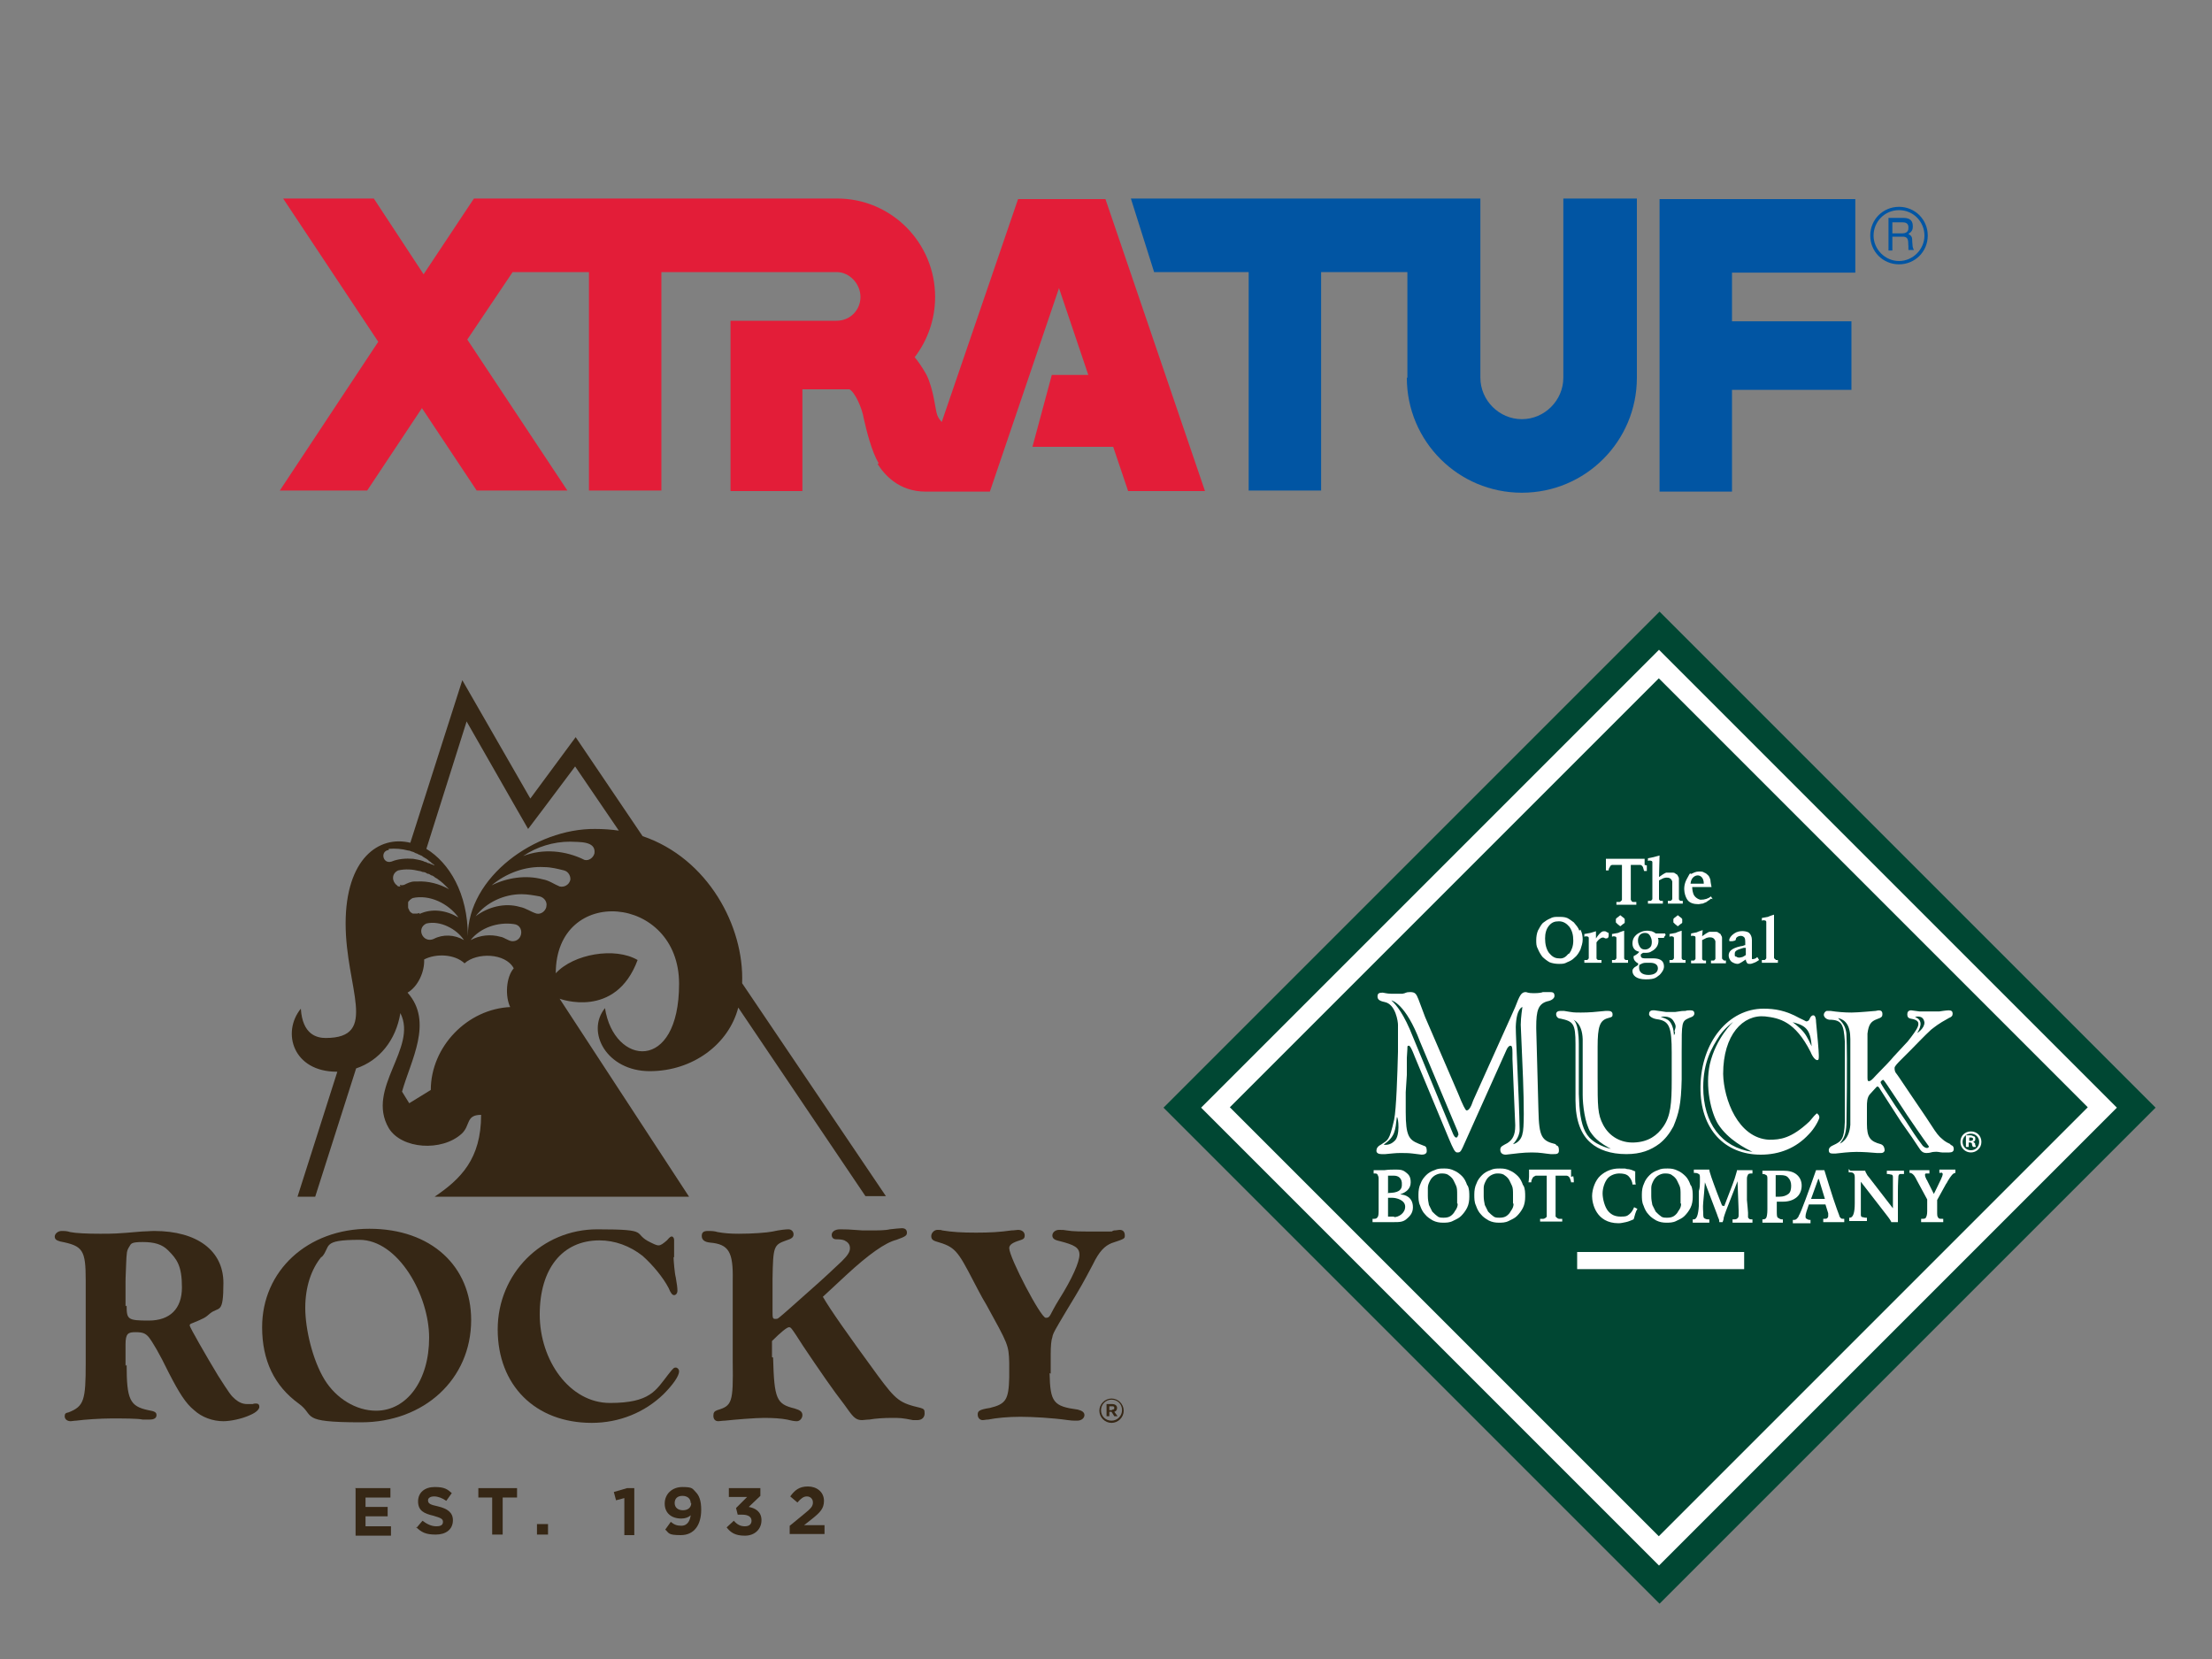 <?xml version="1.0" encoding="UTF-8"?>
<svg id="Layer_1" data-name="Layer 1" xmlns="http://www.w3.org/2000/svg" version="1.1" viewBox="0 0 400 300">
  <rect x="0" y="0" width="400" height="300" fill="#808080" stroke="none"/>
  <defs>
    <style>
      .cls-1 {
        fill: none;
      }

      .cls-1, .cls-2, .cls-3, .cls-4, .cls-5, .cls-6 {
        stroke-width: 0px;
      }

      .cls-2 {
        fill: #004733;
      }

      .cls-3 {
        fill: #362715;
      }

      .cls-4 {
        fill: #fff;
      }

      .cls-5 {
        fill: #e31d38;
      }

      .cls-6 {
        fill: #0155a3;
      }
    </style>
  </defs>
  <g>
    <path class="cls-4" d="M300,277.6l-77.2-77.2,77.3-77.3,77.2,77.2-77.3,77.3ZM300.1,116.8l-83.4,83.4,83.5,83.5,83.4-83.4-83.5-83.5Z"/>
    <path class="cls-2" d="M300.1,110.6l-89.7,89.7,89.7,89.7,89.7-89.7-89.7-89.7ZM217.2,200.3l82.8-82.8,82.8,82.8-82.8,82.8-82.8-82.8Z"/>
    <rect class="cls-2" x="245.2" y="145.4" width="109.7" height="109.7" transform="translate(-53.8 270.8) rotate(-45)"/>
    <rect class="cls-4" x="285.2" y="226.4" width="30.2" height="3.1"/>
    <rect class="cls-1" x="285.2" y="226.4" width="30.2" height="3.1"/>
    <path class="cls-4" d="M297.4,156.4c0-.5,0-1.1,0-1.1,0,0-.2,0-.6,0-.6,0-2.8,0-2.9,0-.1,0-2.3,0-2.9,0-.4,0-.6,0-.6,0,0,0,0,.6,0,1.1,0,.4,0,1,0,1h.5c0-.2,0-.3.2-.6.1-.3.3-.4.5-.4.2,0,.4,0,.7,0h1v5.7c0,.2,0,.4,0,.6,0,.1-.2.3-.4.4-.2,0-.2,0-.6,0v.5s1.3,0,1.8,0c.5,0,1.8,0,1.8,0v-.5c-.4,0-.4,0-.6,0-.2,0-.3-.2-.4-.4,0-.1,0-.3,0-.6v-5.7h1c.3,0,.5,0,.7,0,.2,0,.4.2.5.4.1.3.1.4.2.7h.5c0,0,0-.7,0-1Z"/>
    <path class="cls-4" d="M303.9,162.9c-.1,0-.3-.2-.3-.3,0,0,0-.3,0-.4v-.7h0v-1.8c0-.3,0-.6,0-.8,0-.2-.1-.4-.2-.5,0-.2-.2-.3-.4-.4-.2-.2-.4-.2-.5-.2-.2,0-.4,0-.6,0s-.4,0-.6,0c-.3.1-.9.5-1.3.8h0s.1-3.9.1-3.9c0,0-.7.2-1.1.3-.5.1-1,.2-1,.2v.5c.3-.2.6,0,.7,0,0,0,.1.1.1.2,0,.3,0,.7,0,1.1v4.5h0v.7c0,.2,0,.3,0,.4,0,0-.2.3-.3.3-.2,0-.2,0-.5,0v.5s1,0,1.4,0c.4,0,1.3,0,1.3,0v-.5c-.3,0-.2,0-.4,0-.1,0-.3-.2-.3-.3,0,0,0-.3,0-.4v-.7h0v-2.3s.4-.2.8-.4c.3-.1.5-.1.6-.1.4,0,.8.1,1,.7,0,.3,0,.5,0,1v1.1h0v.7c0,.2,0,.3,0,.4,0,0-.2.3-.3.3-.2,0-.2,0-.5,0v.5s1,0,1.4,0c.4,0,1.3,0,1.3,0v-.5c-.3,0-.2,0-.4,0Z"/>
    <path class="cls-4" d="M309.4,162.5c-.3.3-.6.4-.8.6-.2.1-.5.2-.7.3-.3,0-.5.1-.8.1-.8,0-1.5-.2-1.9-.7s-1.1-2.1-.2-3.8.5-.8.9-1c.4-.2.8-.4,1.3-.4s.7,0,1,.2c.3.1.5.3.7.5.2.2.3.5.4.8,0,.3.1.8.2,1.3h-3.5s0,.6.2,1.2.8,1,1.3,1.1c.8,0,1.4-.2,1.9-.6l.3.5ZM308.1,159.8c0-1.2-.7-1.5-1.1-1.5s-1.2.3-1.3,1.5h2.4Z"/>
    <path class="cls-4" d="M275.4,214.3c-.2-.6-.5-1.2-.9-1.6-.4-.4-.9-.8-1.4-1-.6-.3-1.1-.4-1.8-.4s-1.2,0-1.8.3c-.6.2-1.1.5-1.5.9-.4.4-.8.9-1,1.5-.3.6-.4,1.3-.4,2s0,1.4.3,2c.2.6.5,1.2.9,1.6.4.5.9.8,1.4,1.1.6.3,1.2.4,1.8.4s1.2,0,1.8-.3,1.1-.5,1.5-.9c.4-.4.8-.9,1.1-1.5s.4-1.3.4-2,0-1.4-.3-2ZM273.7,217.7c0,.5-.2.9-.5,1.3-.2.4-.5.7-.8.9-.3.2-.7.3-1.2.3-.5,0-.9,0-1.2-.3-.3-.2-.6-.5-.9-.8-.2-.4-.4-.8-.6-1.2-.1-.5-.2-1-.2-1.6,0-.5,0-1,0-1.5,0-.5.2-.9.4-1.3.2-.4.5-.7.8-.9.3-.2.8-.4,1.2-.4.4,0,.8,0,1.2.2.3.2.6.4.9.8.2.3.4.8.6,1.2s.2,1,.2,1.6c0,.6,0,1.1,0,1.6Z"/>
    <path class="cls-4" d="M265.3,214.3c-.2-.6-.5-1.2-.9-1.6-.4-.4-.9-.8-1.4-1-.6-.3-1.1-.4-1.8-.4s-1.2,0-1.8.3c-.6.2-1.1.5-1.5.9-.4.4-.8.9-1,1.5-.3.6-.4,1.3-.4,2s0,1.4.3,2c.2.6.5,1.2.9,1.6.4.5.9.8,1.4,1.1.6.3,1.2.4,1.8.4s1.2,0,1.8-.3,1.1-.5,1.5-.9c.4-.4.8-.9,1.1-1.5s.4-1.3.4-2,0-1.4-.3-2ZM263.6,217.7c0,.5-.2.9-.5,1.3-.2.4-.5.7-.8.9-.3.2-.7.3-1.2.3-.5,0-.9,0-1.2-.3-.3-.2-.6-.5-.9-.8-.2-.4-.4-.8-.6-1.2-.1-.5-.2-1-.2-1.6,0-.5,0-1,0-1.5,0-.5.2-.9.4-1.3.2-.4.5-.7.8-.9.3-.2.8-.4,1.2-.4.4,0,.8,0,1.2.2.3.2.6.4.9.8.2.3.4.8.6,1.2s.2,1,.2,1.6c0,.6,0,1.1,0,1.6Z"/>
    <path class="cls-4" d="M305.7,214.3c-.2-.6-.5-1.2-.9-1.6-.4-.4-.9-.8-1.4-1-.6-.3-1.1-.4-1.8-.4s-1.2,0-1.8.3c-.6.2-1.1.5-1.5.9-.4.4-.8.9-1,1.5-.3.6-.4,1.3-.4,2s0,1.4.3,2c.2.6.5,1.2.9,1.6.4.5.9.8,1.4,1.1.6.3,1.2.4,1.8.4s1.2,0,1.8-.3,1.1-.5,1.5-.9c.4-.4.8-.9,1.1-1.5s.4-1.3.4-2,0-1.4-.3-2ZM304,217.7c0,.5-.2.9-.5,1.3-.2.4-.5.7-.8.9-.3.2-.7.3-1.2.3-.5,0-.9,0-1.2-.3-.3-.2-.6-.5-.9-.8-.2-.4-.4-.8-.6-1.2-.1-.5-.2-1-.2-1.6,0-.5,0-1,0-1.5,0-.5.2-.9.4-1.3.2-.4.5-.7.8-.9.3-.2.8-.4,1.2-.4.4,0,.8,0,1.2.2.3.2.6.4.9.8.2.3.4.8.6,1.2s.2,1,.2,1.6c0,.6,0,1.1,0,1.6Z"/>
    <path class="cls-4" d="M284.1,212.8c0-.5,0-1.3,0-1.3,0,0-.2,0-.7,0-.7,0-3,0-3.1,0-.1,0-2.4,0-3.1,0-.4,0-.7,0-.7,0,0,0,0,.8,0,1.3,0,.4-.1,1-.1,1h.5c0-.2,0-.3.2-.7.1-.3.4-.4.6-.5.2,0,.4,0,.7,0h1.3v6.8c0,.2,0,.5,0,.6,0,.1-.4.4-.6.4-.2,0-.2,0-.6,0v.5c1.6,0,1.6,0,2,0,.4,0,.4,0,2,0v-.5c-.4,0-.4,0-.6,0-.2,0-.5-.3-.6-.4,0-.1,0-.4,0-.6v-6.8h1.3c.3,0,.5,0,.7,0,.2,0,.5.2.6.5.1.3.2.5.2.7h.5c0,0,0-.7-.1-1.1Z"/>
    <path class="cls-4" d="M295.7,211.8s0,.1,0,.2c0,0,0,.1,0,.2,0,.3,0,.7,0,1s0,.6.1,1h-.6c0-.5-.3-1.1-.7-1.5s-1-.5-1.7-.5-1.6.3-2.1.9-.9,1.7-.9,2.7.4,2.5,1,3.2c.6.7,1.3,1,2.3,1s1.1-.1,1.5-.4c.4-.3.7-.8.9-1.3l.6.3c-.2.3-.3.6-.4.9s-.2.8-.3,1c-.5.2-.9.4-1.4.5s-.9.2-1.3.2c-4.1,0-4.8-3.6-4.8-4.9s.6-2.9,1.5-3.7,2-1.3,3.4-1.3,1,0,1.4.1c.5,0,1,.2,1.4.4Z"/>
    <path class="cls-4" d="M311.8,218.1l1.5-3.9c.3-.8.5-1.4.6-1.8s.2-.6.2-.8h0c0,0,0,0,.2,0,.6,0,1,0,1.3,0s.4,0,.9,0c.2,0,.3,0,.4,0v.6c-.4,0-.7,0-.8.2s-.2.4-.2.7,0,.5,0,.9,0,.9,0,1.4v1.6c.1,1.2.2,2,.2,2.3s0,.6,0,.8c0,.1.1.2.2.3s.3.1.5.1h.1v.6c-.3,0-.7,0-1,0s-.6,0-.9,0-.4,0-.6,0-.6,0-1.1,0v-.6h.2c.3,0,.5,0,.7-.2s.2-.3.2-.7,0-.2,0-.3,0-.3,0-.4l-.2-5.3-2.1,5.4c-.2.5-.3.9-.4,1.2,0,.3-.1.5-.2.8h-.6c0-.2,0-.4-.1-.6s-.2-.5-.3-.8l-2.2-5.8c-.1,1.4-.2,2.6-.3,3.6s0,1.6,0,2,0,.8.2.9.3.2.7.2h.2v.6c-.4,0-.7,0-.9,0s-.5,0-.6,0-.2,0-.4,0-.5,0-1.1,0v-.6s0,0,0,0c.1,0,.2,0,.2,0,.5,0,.8-.8.9-2.4,0-.4,0-.8,0-1.1v-1.6c.2-.6.2-1.2.2-1.6s0-.7,0-.8c0-.3,0-.6-.2-.7s-.3-.2-.7-.2h-.2v-.6c.3,0,.5,0,.7,0s.4,0,.6,0,.5,0,1,0c.2,0,.4,0,.5,0h0c0,.4.5,1.8,1.4,4.2.4,1,.7,1.8.9,2.3Z"/>
    <path class="cls-4" d="M318.5,220.5s0,0,.1,0c0,0,0,0,.2,0,.3,0,.5-.1.6-.3s.2-.7.2-1.5v-.6c0-.3,0-.5,0-.6s0-.3,0-.4v-1.6s0-2.3,0-2.3c0-.3,0-.6-.2-.7s-.3-.2-.6-.2h-.1v-.6c.3,0,.6,0,.9,0s.5,0,.8,0c.4,0,.8,0,1.3,0s.8,0,.8,0c1,0,1.8.2,2.4.7s.9,1.2.9,2-.3,1.6-.9,2.1-1.4.8-2.5.8-.5,0-.9,0c0,0-.1,0-.2,0v1.6c0,.7,0,1.2.2,1.3s.4.3.7.3h.2v.6c-.4,0-.8,0-1.1,0-.3,0-.6,0-.9,0s-.3,0-.6,0-.7,0-1.1,0v-.6ZM321.1,216.4c.1,0,.3,0,.4,0s.2,0,.3,0c.7,0,1.2-.2,1.6-.5s.5-.9.5-1.5-.2-1.1-.5-1.4c-.3-.4-.8-.5-1.4-.5s-.3,0-.4,0-.3,0-.5,0c0,.6,0,1.1,0,1.7s0,1.3,0,2.2Z"/>
    <path class="cls-4" d="M328.5,211.6h1.4c.6,1.9,1.1,3.6,1.6,5.1s.9,2.6,1.1,3.1c0,.2.2.4.3.5s.3.1.5.1h.1v.6c-.5,0-.9,0-1.2,0s-.5,0-.7,0-.4,0-.7,0-.7,0-1.2,0v-.6h.1c.3,0,.5,0,.6-.1s.2-.2.2-.4,0-.1,0-.2,0-.2,0-.3l-.5-1.6c-.2,0-2.9,0-3,0h0c-.4,1.1-.6,1.8-.6,2.1s0,.4.2.5.3.2.6.2h.1v.6c-.5,0-.8,0-1.1,0s-.5,0-.6,0-.3,0-.5,0-.5,0-1,0v-.6c.3,0,.5,0,.7-.2s.3-.3.4-.6c.2-.3.6-1.3,1.2-2.9s1.2-3.3,1.9-5.3ZM328.8,213.2l-1.3,3.6c.2,0,.3,0,.5,0s.4,0,.7,0,.6,0,.8,0,.4,0,.5,0l-1.1-3.6Z"/>
    <path class="cls-4" d="M334.6,211.7c.2,0,.4,0,.7,0s.6,0,.7,0,.3,0,.6,0,.5,0,.7,0c0,.2.1.3.2.5s.2.4.4.6l4.4,5.7c0-.6,0-1.3,0-2.3,0-2.1,0-3.2,0-3.4,0-.2-.1-.4-.3-.4s-.3-.1-.6-.1h-.2v-.6c.4,0,.8,0,1,0s.4,0,.6,0,.4,0,.6,0,.6,0,.9,0v.6h-.1c-.3,0-.4,0-.6,0s-.2.2-.3.3c0,.2-.1,1.2-.1,3h0c0,.1,0,1.5,0,1.5,0,.5,0,1.1,0,1.5s0,.9,0,1.2,0,.4,0,.6,0,.4,0,.6h-1.2c0-.1-.1-.2-.2-.4s-.3-.4-.5-.7l-4.8-6.2c0,2.1,0,3.6,0,4.4s0,1.4,0,1.6c0,.2.1.4.3.4s.3.1.6.1h.2v.6c-.5,0-.8,0-1,0s-.4,0-.6,0-.3,0-.5,0-.6,0-1.1,0v-.6s0,0,0,0,0,0,.1,0c.6,0,.9-.9.9-2.6,0-.4,0-.7,0-.9v-1.4c0-.3,0-.7,0-1.2s0-.9,0-1c0-.4,0-.7-.2-.9s-.4-.2-.7-.2,0,0-.1,0,0,0-.1,0v-.6Z"/>
    <path class="cls-4" d="M345.3,211.6c.4,0,.8,0,1.1,0s.6,0,.8,0,.4,0,.6,0,.6,0,1.1,0v.6c-.3,0-.5,0-.6,0s-.2.1-.2.2,0,.4.2.7c0,0,0,.2.1.2l1.3,2.6.4-.8c.8-1.6,1.2-2.5,1.2-2.7s0-.2-.1-.3-.2,0-.4,0h-.1v-.6c.3,0,.6,0,.8,0s.4,0,.6,0,.3,0,.6,0,.5,0,.9,0v.6s0,0,0,0,0,0,0,0c-.4,0-.8.5-1.4,1.5-.1.2-.2.4-.3.5l-1.6,2.9v2.1c0,.6,0,.9.2,1.1.1.2.3.2.7.2s0,0,.1,0,0,0,.1,0v.6c-.4,0-.8,0-1.2,0s-.6,0-.9,0-.6,0-1.3,0c-.3,0-.5,0-.6,0v-.6s0,0,.1,0,0,0,.1,0c.3,0,.6,0,.7-.3.1-.2.2-.5.2-1.1v-2.1s-2-3.7-2-3.7c0,0,0-.1-.1-.2-.3-.6-.7-.9-1-.9s0,0-.1,0,0,0,0,0v-.6Z"/>
    <path class="cls-4" d="M252.6,202"/>
    <path class="cls-4" d="M305.6,182.7c-.2,0-.6,0-.8.1-.5,0-.6,0-1.9.2-.5,0-1.1,0-1.6,0l-2.1-.3h-.3c-.5,0-.7.3-.7.7s.7.8,1.4.9c2.3.3,2.7,1.4,2.7,6.1v4.9c0,4.3-.2,6.5-1.5,8.4-1.1,1.6-2.7,2.8-5.3,2.9-2.4.1-4.5-1.1-5.6-3.2-1-1.9-1-3.3-1-8.7v-5.4c0-3.7.4-4.8,1.9-5.2.8-.2.8-.3.8-.7s-.3-.6-.8-.6-.3,0-.4,0c-1.9.2-3.1.3-4.5.3s-1.3,0-3.1-.3c-.2,0-.4,0-.6,0-.5,0-.8.2-.8.6s.3.8.8.8c2.3.5,2.7.9,2.7,4.6v10.2c0,3.6,1,6.2,2.8,7.7,1.4,1.2,3.5,2,6.4,2,2.6,0,4.4-.7,6-1.9,1-.8,1.8-1.8,2.5-3.1,1-2.4,1.4-4,1.5-8.5v-5c0-5.4,0-5.5,1.3-6.1l.5-.2c.3-.1.5-.4.5-.6,0-.4-.2-.6-.7-.6ZM291.6,207.8s-2.6-.4-4.2-2.1c-1.1-1.2-1.6-3.1-1.8-5.8,0,0-.1-2-.1-2.1,0-2,0-8.9,0-8.9,0-4.2-1-4.5-1-4.5,0,0,1.6.5,1.7,3.5v10.1c0,1.8.4,5.1,1.4,6.7.5.7.8,1.1,1.7,1.8.9.7,2.3,1.4,2.3,1.4ZM302.9,186.6c0,.4-.2.6-.2.6,0,0,0-1.5-.7-2.4-.4-.6-1.7-.9-1.7-.9,0,0,1.6-.4,2.3.7s.3,1.2.2,2Z"/>
    <path class="cls-4" d="M328.7,201.3c-.3,0-.9.8-1.5,1.5-3.3,3.1-5.3,3.3-7.3,3.3-5.6-.3-8.2-7.3-8.3-11.9,0-7.1,3.6-10.8,7.6-10.4,2.6.3,5.4.9,8.2,6.4.4,1,.9,1.5,1.2,1.5s.3-.2.3-.9-.3-4-.5-6c0-.5-.1-1.2-.5-1.2-.5,0-.7.8-.8.9s-.3.2-.4.2c-.2,0,0,0-1.3-.6-2.5-1.4-4.5-1.7-6.5-1.7-6.3,0-11.3,6-11.4,14.1-.1,7.8,4.5,12.3,10.9,12.3,3.4,0,6.4-1.2,8.7-3.7,1-1,1.8-2.5,1.9-3,0-.4-.2-.6-.4-.7ZM324,184.8c2.4.6,3.4,1.2,3.6,4.4,0,0-.8-1.8-1.4-2.5-.8-1-2.1-1.9-2.1-1.9ZM308,196.6c0-4.5,1.5-7.1,3-9.4,1-1.4,2.4-2.4,2.4-2.4,0,0-3.1,2.9-4.2,7.6-.9,4.1.2,8.8,1.5,10.9,1.8,2.8,5,4.4,6.2,5-5.6-.8-8.9-5.2-8.9-11.7Z"/>
    <path class="cls-4" d="M352.7,206.9c-1.1-.5-1.2-.7-1.9-1.3-.6-.6-1.1-1.4-2.6-3.7-.9-1.3-4.8-7.1-4.8-7.1-.5-.8-.8-.8-.8-1.7,0-.3.7-1,1-1.3s2-2,2-2c0,0,2.7-2.8,3.6-3.6.8-.6,1.2-1,3.2-2.1.5-.2.7-.4.7-.8,0-.4-.2-.6-.7-.6s-1.7.2-1.7.2c-.6,0-2.9,0-3.6,0l-1.5-.2c-.5,0-.7.3-.7.7s.1.7.6.8c.6.1,1.4.3,1.4.9,0,.4,0,.8-1.9,3.2l-2.6,2.8c-.2.3-2,2.2-3.2,3.4-.7.8-1,1-1.2,1s-.3,0-.3-.6v-8c.2-1.6.6-2.2,1.7-2.6.9-.3,1-.5,1-.9s-.1-.9-1.2-.6c-.1,0-3.2.3-4.4.3s-2.5-.1-3.8-.3c-.2,0-.4,0-.6,0-.3,0-.6.4-.6.7s.3.8,1,.9c2.3,0,2.6.9,2.8,3.9v14.6c-.1,3.1-.6,3.5-2.1,4.2-.5.2-.8.5-.8.9s.2.6.7.6.4,0,.5,0c.8-.1,2.6-.3,3.8-.3s2.7.1,3.7.2c.3,0,.5,0,.8,0,.3,0,.6-.2.6-.5s-.1-.9-.7-1.1c-1.9-.5-2.5-1.2-2.5-3.7v-3.1c0-.7,0-1.7.6-2.3,1.2-1.3,1.2-1.4,1.4-1.3s.4.5.4.5l1.8,2.8,2,3.1,1.9,2.7,1.2,1.8c.5.8.8,1.1,1.5,1.1s.9-.2,1.3-.2c.7-.1,1.1.1,1.5.1,0,0,1.3,0,1.3,0,.5,0,.8-.2.8-.6s-.1-.6-.6-.8ZM346.3,183.9s1.5-.5,1.7,1c0,1.1-1.3,1.9-1.3,1.9.9-1.5.8-2.4-.4-2.9ZM334.6,203.4c-.2,2.8-1.9,3.4-1.9,3.4.7-.9,1.1-1.6,1.2-3.5,0,0,.2-12.2,0-16,0-2.2-1.5-3-1.5-3.2,1.3.3,2.2,1.3,2.2,3.8v15.6ZM348.6,207.6c-.2,0-.5,0-.9-.4-.3-.4-1.3-1.7-2.3-3.3-1.2-1.9-1.5-2.2-2.7-4-.7-1.1-1.7-2.6-1.9-2.9-.7-1.1-.8-1.3-.7-1.4.1-.1.3-.4.5-.3.2.1,4.3,6.4,4.3,6.4.4.6,3,4.4,3.9,5.6,0,.1,0,.2-.3.3Z"/>
    <g>
      <path class="cls-4" d="M356.4,204.6c-1.1,0-1.9.8-1.9,1.9s.9,1.9,1.9,1.9,1.9-.8,1.9-1.9-.8-1.9-1.9-1.9ZM356.4,208c-.9,0-1.5-.7-1.5-1.5s.6-1.5,1.5-1.5,1.5.7,1.5,1.5-.6,1.5-1.5,1.5Z"/>
      <path class="cls-4" d="M357.2,207c0-.3-.2-.4-.4-.5h0c.3-.1.4-.3.4-.5s0-.4-.2-.5c-.2,0-.3-.2-.7-.2s-.2,0-.8,0v2.1h.5v-.8h.2c.3,0,.4.1.4.3,0,.2.1.4.2.5h.5c0,0,0-.2-.2-.5ZM356.3,206.3h-.2v-.6c0,0,.1,0,.3,0,.3,0,.4.1.4.3s-.2.3-.5.3Z"/>
    </g>
    <path class="cls-4" d="M281.3,206.9c-2.5-.6-3-1.3-3.1-6.1l-.4-14.8v-.3c0-2.9.3-4.3,2.3-4.7.7-.2,1-.6,1-.9,0-.6-.3-.7-.8-.7,0,0-.2,0-.3,0h-1c-.2.1-.7.2-1.7.2s-1.2-.2-1.4-.2c-.8,0-1.1.6-1.9,2.7l-.4.9-.4.9-6.8,15.1-.3.8c-.4.9-.7,1-.9,1s-.7-1-1.5-3l-6-13.9-.6-1.6-.6-1.6c-.4-1-.6-1.3-1.5-1.3s-.7.2-1.4.3c-.6,0-1.2,0-2,0s-1.4-.2-1.6-.2c-.7,0-.9.2-.9.7s.3.8,1.3,1c2,.4,2.4,3.6,2.4,4.1,0,.3,0,4.9,0,4.9-.1,3.9-.3,10.4-.7,12.3-.9,3.9-1.1,3.6-2.4,4.5-.6.3-.8.7-.8,1.1s.4.6.9.6.4,0,.7,0c1.2-.1,1.8-.2,2.7-.2s1.5,0,2.3.1l1.6.2h0c.5,0,.9-.2.9-.6s0-.9-.5-1l-1-.4c-1.7-.7-2.3-1.4-2.3-5.7v-3.6c0,0,.2-3.1.2-3.1v-3.1c0,0,.1-1.6.1-1.6,0-.6,0-.6.3-.6.3,0,1,1.9,1,1.9l.5,1.2,5.7,13.7c.8,1.9,1.1,2.5,1.5,2.5s.6,0,1-.9l7.9-17.6c.2-.5.5-.8.7-.8.3,0,.4.2.4,1.3v1.1s.5,11.9.5,11.9v.2c0,1.7-.5,2.5-1.4,3.1-.9.5-1.3.6-1.3,1.2,0,.3.1.9,1,.9,1.8-.2,3.1-.4,4.7-.4s2.3.2,3.4.3c.2,0,.3,0,.5,0,.5,0,1,0,1-.6,0-.4,0-.9-.5-1ZM252.2,206.3c-.9.9-1.8.7-2,.7,2.1-1.5,2.1-2.5,2.4-5,.3.1.6,3.4-.4,4.3ZM263.6,205.4c0,.2-.1.3-.3.3-.3,0-.6-.8-.6-.8l-7.2-17.4c-1.6-4.1-3-5.8-3.9-6.6.1,0,2.6.6,5.2,7.5l6.8,16.2s.2.5.1.7ZM275.3,205.1c-.4,1.6-1.7,1.8-1.7,1.8,0,0,1.2-1.2,1.2-2.6-.1-6.1-.7-16.4-.7-18.6.1-3.4,1.2-3.6,1.2-3.6,0,0-.3,1.9-.3,3.2s1,18.1.3,19.7Z"/>
    <path class="cls-4" d="M311.7,173.6c-.1,0-.3-.2-.3-.3,0,0,0-.3,0-.4v-.7s0,0,0,0v-1.8c0-.3,0-.6,0-.8,0-.2-.1-.4-.2-.5,0-.2-.2-.3-.4-.4-.2-.2-.4-.2-.5-.2-.2,0-.4,0-.6,0s-.4,0-.6,0c-.3.1-.9.5-1.3.8h0s.1-1.1.1-1.1c0,0-.7.2-1.1.4-.5.1-1,.2-1,.2v.5c.3-.2.6,0,.7,0,0,0,.1.1.1.2,0,.3,0,.7,0,1.1v1.7c0,0,0,0,0,0v.7c0,.2,0,.3,0,.4,0,0-.2.3-.3.3-.2,0-.2,0-.5,0v.5s1,0,1.4,0c.4,0,1.3,0,1.3,0v-.5c-.3,0-.2,0-.4,0-.1,0-.3-.2-.3-.3,0,0,0-.3,0-.4v-.7s0,0,0,0v-2.3s.4-.2.8-.4c.3-.1.5-.1.6-.1.4,0,.8.1,1,.7,0,.3,0,.5,0,1v1.1s0,0,0,0v.7c0,.2,0,.3,0,.4,0,0-.2.3-.3.3-.2,0-.2,0-.5,0v.5s1,0,1.4,0c.4,0,1.3,0,1.3,0v-.5c-.3,0-.2,0-.4,0Z"/>
    <path class="cls-4" d="M321.1,173.5c-.1,0-.3-.2-.3-.3,0,0,0-.3,0-.4v-1.5s0-5.9,0-5.9c0,0-.7.2-1.1.4-.5.1-1.1.2-1.1.2v.5c.3-.2.7,0,.7,0,0,0,.1.1.1.2,0,.3,0,3.6,0,4v.5s0,0,0,0v1.7c0,.2,0,.3,0,.4,0,0-.2.3-.3.3-.2,0-.2,0-.5,0v.5s1.1,0,1.5,0c.4,0,1.4,0,1.4,0v-.5c-.3,0-.3,0-.4,0Z"/>
    <path class="cls-4" d="M290.6,168.6c-.2-.2-.3-.2-.6-.2-.3,0-.5.2-.8.5-.2.2-.4.5-.6.8v-1.3s-.7.2-1,.3c-.5.1-1.1.2-1.1.2v.5c.3-.2.7,0,.7,0,0,0,.1.1.1.2,0,.3,0,.7,0,1.1v.5s0,0,0,0v1.7c0,.2,0,.3,0,.4,0,0-.2.3-.3.3-.2,0-.2,0-.5,0v.5s1.1,0,1.5,0c.4,0,1.6,0,1.6,0v-.5c-.3,0-.5,0-.6,0-.1,0-.3-.2-.3-.3,0,0,0-.3,0-.4v-1.5s0-1,0-1c.2-.3.9-1.1,1.4-.8.2.1.2.1.3.1.4,0,.5-.2.5-.6s0-.4-.2-.5Z"/>
    <path class="cls-4" d="M317.8,173.1l.3.5c-.3.2-.6.4-.9.5s-.5.2-.7.2c-.3,0-.5,0-.6-.2s-.2-.3-.2-.6c-.5.3-1.1.8-1.5.8-.4,0-.8-.2-1.1-.4-.3-.3-.5-.7-.5-1.1,0-.7.4-1.3,2.2-1.7.4,0,.6-.2.8-.2,0,0,0-.2,0-.3,0-.6,0-1-.3-1.2-.5-.4-1.4,0-1.4.4,0,0,0,0,0,0,0,0,0,0,0,0,0,.1,0,.2-.2.3-.1,0-.3.1-.5.1s-.3,0-.4,0-.1-.1-.1-.2c0-.3.3-.8.9-1.2,1-.7,2.4-.4,2.7-.1s.5.7.5,1.3,0,.8,0,1.4c0,.7,0,1.1,0,1.5s0,.4,0,.5c.1.1.7,0,.9-.3ZM315.7,171.4c0,0-.2,0-.4,0-1.4.4-1.6.6-1.6,1.1s0,.4.3.5c.2.2.6.2.9.1.2,0,.5-.2.8-.4v-1.4Z"/>
    <path class="cls-4" d="M294,173.6c-.1,0-.3-.2-.3-.3,0,0,0-.3,0-.4v-1.5s0-3.1,0-3.1c0,0-.7.2-1.1.4-.5.1-1.1.2-1.1.2v.5c.3-.2.7,0,.7,0,0,0,.1.1.1.2,0,.3,0,.7,0,1.1v.5s0,0,0,0v1.7c0,.2,0,.3,0,.4,0,0-.2.3-.3.3-.2,0-.2,0-.5,0v.5s1.1,0,1.5,0c.4,0,1.4,0,1.4,0v-.5c-.3,0-.3,0-.4,0Z"/>
    <path class="cls-4" d="M293,165.5l.5.4c.1,0,.2.2.3.3,0,0,0,.2,0,.3s0,.2,0,.3-.1.2-.3.3l-.5.4-.5-.4c-.1-.1-.2-.2-.3-.3,0,0,0-.2,0-.3s0-.2,0-.3c0,0,.1-.2.3-.3l.5-.4Z"/>
    <path class="cls-4" d="M304.4,173.6c-.1,0-.3-.2-.3-.3,0,0,0-.3,0-.4v-1.5s0-3.1,0-3.1c0,0-.7.2-1.1.4-.5.1-1.1.2-1.1.2v.5c.3-.2.7,0,.7,0,0,0,.1.1.1.2,0,.3,0,.7,0,1.1v.5s0,0,0,0v1.7c0,.2,0,.3,0,.4,0,0-.2.3-.3.3-.2,0-.2,0-.5,0v.5s1.1,0,1.5,0c.4,0,1.4,0,1.4,0v-.5c-.3,0-.3,0-.4,0Z"/>
    <path class="cls-4" d="M303.4,165.5l.5.4c.1,0,.2.2.3.3,0,0,0,.2,0,.3s0,.2,0,.3-.1.2-.3.3l-.5.4-.5-.4c-.1-.1-.2-.2-.3-.3,0,0,0-.2,0-.3s0-.2,0-.3c0,0,.1-.2.3-.3l.5-.4Z"/>
    <path class="cls-4" d="M285.6,168.3c-.2-.6-.6-1-1-1.5-.4-.3-.8-.6-1.2-.8-.5-.2-1-.2-1.6-.2s-1,0-1.5.3c-.5.2-.9.5-1.3.8-.4.4-.6.9-.9,1.4-.2.5-.3,1.1-.3,1.7s0,1.1.3,1.6c.2.5.5,1,.8,1.4.4.4.8.7,1.3,1,.5.2,1.1.3,1.7.3s1,0,1.5-.3c.5-.2.9-.4,1.3-.8.5-.4.8-.9,1.1-1.5.2-.6.4-1.2.4-1.8s-.1-1.2-.4-1.8ZM283.6,172.5c-.5.6-1,.9-1.7.8-.8,0-1.3-.4-1.8-1-.5-.7-.7-1.6-.7-2.6,0-.9.2-1.7.7-2.3.5-.6,1-.8,1.8-.8.8,0,1.4.4,1.9,1,.5.7.7,1.5.7,2.5,0,1-.3,1.7-.7,2.3Z"/>
    <path class="cls-4" d="M301.1,168.8h0c-.3,0-.7,0-1.2,0h-.5c-.2-.2-.5-.3-.7-.4-.2,0-.5-.1-.8-.1-.5,0-1,.1-1.5.4-.4.2-.7.5-.9.8-.2.3-.3.7-.3,1.1s.1.8.4,1.1c.2.2.4.3.8.4,0,0,0,0,0,0,0,.2-.6.6-.8.7-.2,0-.2.2-.2.3,0,.5.4.9.8,1.1.1,0,0,.2,0,.3-.2.2-.7.4-.8.6-.2.2-.2.4-.2.5,0,.7.6,1.5,2.4,1.5s1.9-.4,2.5-.8c.3-.3.8-.9.8-1.5,0-1.4-1.2-1.5-2.1-1.5s-1,0-1.4,0c-.5,0-.7-.2-.7-.5s0-.1,0-.2c0,0,.2-.2.4-.3h.3c.5,0,.9,0,1.3-.3.4-.2.7-.5.9-.8.2-.3.3-.7.3-1s0-.4-.1-.6h1.1c0-.2.2-.4.3-.5ZM296.8,174.3c.2-.1.4-.2.9-.2h.7c.8,0,1.4.3,1.4,1s-.6,1.2-1.7,1.2-1.7-.5-1.7-1.3.2-.5.4-.7ZM298.4,171.3c-.2.2-.5.4-.9.4s-.7-.1-.9-.4c-.2-.3-.4-.7-.4-1.2s.1-.7.3-1c.2-.2.5-.4.9-.4s.7.1.9.4c.2.3.4.7.4,1.2s-.1.8-.3,1Z"/>
    <path class="cls-4" d="M253.4,215.9c.8-.3,1.7-.9,1.7-2.1s-.5-1.5-1-1.9c-.4-.3-.8-.4-1.5-.4h-.5c-.3,0-1,0-1.7.1,0,0-.8,0-1.1,0-.3,0-.6,0-.9,0v.6h.1c.3,0,.5,0,.6.2s.2.4.2.7v3.9c0,.1,0,.3,0,.4,0,.1,0,.4,0,.6v.6c0,.8,0,1.3-.2,1.5-.1.2-.3.3-.6.3s-.1,0-.2,0c0,0,0,0-.1,0v.6c.5,0,.8,0,1.1,0s.8,0,.9,0,1,0,1.3,0h.5c1.1,0,1.8,0,2.5-.7.7-.6,1-1.2,1-2,0-1.8-1.4-2.3-2.3-2.3ZM251,212.6c.4,0,.8,0,1.1,0,.7,0,1.5.4,1.4,1.7,0,.6-.3,1.3-1.9,1.4s-.4,0-.6,0c0,0,0-2.5,0-3ZM252.1,220c-.3,0-.7,0-1.1,0,0-.2,0-3.4,0-3.4.3,0,.6,0,.8,0,.7,0,2.3.4,2.3,1.6s-1.2,1.9-2,1.9Z"/>
  </g>
  <g>
    <g>
      <g>
        <path class="cls-3" d="M22.9,246.8c0,6.3.6,7.5,3.9,8.2,1.2.2,1.5.4,1.5.9s-.4.8-1.2.8h-1.3c-.9-.2-3.6-.2-5.6-.2s-5,.2-6.4.4c-.4,0-.8.1-1,.1-.7,0-1.1-.4-1.1-.9s.2-.6.7-.7c2.8-1.1,3.1-2.2,3.1-8.9v-14.9c0-5.6-.5-6.3-4.6-7.1-.7-.2-1-.4-1-.9s.6-1,1.2-1,1,0,1.6.2c1,.2,3,.3,5.4.3s2.9,0,7.5-.4c.7,0,1.5-.1,2.3-.1,7.8,0,12.5,3.6,12.5,9.4s-.8,4.2-2.4,5.5c-.9.8-1.1.9-3.3,1.8-.3.1-.4.2-.4.4,0,.3,3.1,5.7,5.1,9,2.1,3.3,2.4,3.7,3.1,4.3s1.4.9,2.2.9h1c.2-.1.5-.1.6-.1.4,0,.6.2.6.6s-.5,1-1.7,1.5c-1.5.7-3.6,1.1-4.8,1.1-1.9,0-3.9-.7-5.3-2-1.5-1.2-2.7-3.1-4.6-6.8-1.7-3.5-2.9-5.5-3.6-6.4-.6-.7-1.1-.9-2.4-.9s-1.8.2-1.8,2.2v3.9ZM22.9,236.1c0,2.5.2,2.7,4,2.7s6-2.1,6-6-.9-5.1-2.5-6.7c-1.1-1.1-2.5-1.5-4.6-1.5s-2.1.3-2.4.8c-.5.8-.5,1-.6,3.4-.1,2.2-.1,2.8-.1,3.1v4.3Z"/>
        <path class="cls-3" d="M85.2,238.7c0,10.7-8.5,18.5-19.9,18.5s-8.2-1.2-11.3-3.4c-4.4-3.2-6.6-7.8-6.6-13.8,0-10.2,8.2-17.8,19.4-17.8s18.4,6.8,18.4,16.5ZM58.1,227.3c-1.8,2.2-2.9,5.4-2.9,9.2s1.3,9.4,3.5,13c2.1,3.4,5.7,5.6,9.3,5.6,5.6,0,9.6-5.5,9.6-13.2s-5.6-17.7-12.6-17.7-5.1,1.2-6.8,3.1Z"/>
        <path class="cls-3" d="M121.8,227.3c0,.6.2,3,.4,3.7.2,1.1.3,1.9.3,2.4s-.3.8-.6.8-.6-.3-1-1.3c-1-1.9-2.8-4.1-4.7-5.8-2.3-1.8-5-2.8-7.8-2.8-6.7,0-10.8,5.1-10.8,13.4s5.4,16,12.7,16,8.3-2.3,10.5-5.1c1-1.3,1.1-1.3,1.4-1.3s.6.3.6.7c0,.8-1.1,2.4-2.8,4.1-3.4,3.3-8,5.2-13,5.2-10.2,0-17-6.8-17-16.9s8-18.1,18-18.1,6.1.7,9.7,2.4c1,.5,1.2.5,1.4.5.4,0,.8-.3,1.5-.9.6-.7.7-.7.9-.7s.4.3.4.6v3.2Z"/>
        <path class="cls-3" d="M139.8,245.5c.2,7.5.6,8.4,3.9,9.2,1,.3,1.4.6,1.4,1.2s-.5,1.1-1,1.1-1-.1-1.8-.3c-1-.2-2.5-.3-4.1-.3s-5.3.3-7.1.5c-.5,0-.9.1-1.2.1-.6,0-.9-.4-.9-1s.2-.8.7-1c2.7-.8,2.9-1.4,2.8-8.7v-14.8c.1-5.1-.7-6.5-4.1-6.8-1-.1-1.5-.5-1.5-1.2s.4-.9,1.1-.9,1.1,0,1.8.2c1.1.2,2.2.3,3.8.3,2.6,0,5.1-.2,6.1-.4,1.3-.3,2.4-.4,2.9-.4s.9.4.9.9-.3.8-1.3,1.1c-2.3.8-2.4,1.1-2.5,6.9v5.8c0,1.3,0,1.5.5,1.5s.4,0,1.7-1.1l.8-.7,5.4-4.8q.8-.7,4.1-3.8c1.1-1.1,1.5-1.7,1.5-2.4s-.4-1.1-1-1.4q-.5-.2-1.5-.2c-.5,0-.8-.3-.8-.8s.5-1,1.5-1,1.5,0,4.1.2c.4,0,.8,0,1.4,0,1.3,0,2.7,0,3.5-.2.9-.1,1.8-.2,2.2-.2.6,0,.9.3.9.8s-.2.7-1.9,1.3c-2,.5-5,2.6-9.1,6.4l-4.2,3.9c1.4,2.4,4.2,6.4,9.9,14.2,3.4,4.6,4,5,7.8,5.9.6.2.7.3.7,1s-.5,1.2-1.3,1.2h-.8c-2-.4-2.4-.4-3.8-.4s-3,.1-4.1.3c-.5,0-1,.1-1.3.1-1,0-1.5-.4-2.5-1.8-.2-.3-1-1.4-2.3-3.1-1.7-2.3-6.2-8.9-7.1-10.4-.8-1.2-1-1.5-1.3-1.5-.4,0-1.5.9-3.1,2.5v2.9Z"/>
        <path class="cls-3" d="M189.8,248.3c.1,5.3.7,6,5.1,6.6.8.2,1.2.5,1.2,1s-.5,1-1.3,1-1,0-1.7-.1c-2.8-.4-6.4-.6-8.6-.6s-4.3.2-5.8.5c-.4,0-.7.1-1,.1-.5,0-.9-.4-.9-1s.2-.9,2.2-1.2c2.9-.7,3.4-1.5,3.5-5.5v-2.7c-.1-3.2-.2-3.3-4.1-10.4-1.1-1.8-1.9-3.5-2.3-4.2-3-5.8-3.4-6.3-6.8-7.3-.7-.2-.9-.5-.9-1s.5-1.1,1.1-1.1.6,0,.9.1c1.8.3,3.6.4,6.1.4s4.3-.1,6.4-.4c.5,0,.9-.1,1.2-.1.7,0,1.2.4,1.2,1s-.3.7-.9.9c-1.3.4-1.9.8-1.9,1.4,0,1.7,5.7,12.6,6.6,12.6s.6-.4,2.4-3.3c2.4-3.8,3.7-6.8,3.7-8.1s-.9-1.8-3.7-2.5c-.9-.2-1.2-.5-1.2-1s.5-1,1.2-1,.9,0,1.4.1c1.2.2,2.3.2,6,.2s1.5,0,2.6-.2c.4,0,.7-.1,1-.1.6,0,.9.4.9,1s0,.6-2.4,1.4c-1.2.5-2.2,1.4-3.4,3.9-1.7,3.2-2,3.8-4.8,8.4-1.9,3.2-2.4,4-2.5,4.7-.2.5-.3,1.6-.3,3.1v3.5Z"/>
      </g>
      <g>
        <path class="cls-3" d="M202,254.6c0-.4-.3-.7-.9-.7h-1v2.2h.5v-.8h.4l.5.8h.6l-.6-.8c.3-.1.5-.3.5-.7ZM201.1,255h-.5v-.7h.5c.2,0,.4,0,.4.3s-.2.3-.4.3Z"/>
        <path class="cls-3" d="M201,252.9c-1.2,0-2.2,1-2.2,2.2h0c0,1.2,1,2.2,2.2,2.2s2.2-1,2.2-2.2h0c0-1.2-1-2.2-2.2-2.2ZM202.9,255c0,1-.8,1.9-1.9,1.9s-1.9-.8-1.9-1.9h0c0-1,.8-1.9,1.9-1.9s1.9.8,1.9,1.9h0Z"/>
      </g>
    </g>
    <path class="cls-3" d="M64.4,193.2c4.2-1.4,7.2-5.1,8-10,3.2,6.3-6.3,13.6-2.1,20.8,2.3,3.8,9.6,4.3,13.2,1,1.6-1.5.7-3.4,3.5-3.4,0,8-3.7,11.6-8.4,14.8h46s-23.4-35.8-23.4-35.8c0,0,10.1,3.8,14.1-7-4.1-2.4-11.6-1.1-14.8,2.4,0-16.1,22.3-14.3,22.3,1.9s-11.8,14.8-13.4,4.4c-3.5,4.3.3,11.4,8.1,11.4s14.3-4.9,16-11.5l23,34.1h3.7l-26-38.5c.4-10.3-6.2-22.6-18-26.6l-12.1-17.9-8.2,11.1-12.3-21.4-9.4,29.4c-5.7-1.4-11.7,2.9-11.7,14.6s6.1,20.7-3.6,20.7c-1.6,0-4.2-.6-4.5-5.3-3.5,4.3-1.4,11.4,6.5,11.4h.1l-7.2,22.6h3.2l7.4-23.2ZM72.4,160.3c0,0-.1,0-.2,0-.1,0-.3,0-.4-.2-.9-.6-1.1-2.1.2-2.7,1.3-.3,2.6-.2,3.8.1.3,0,.5.2.8.2.3,0,.5.2.7.3,0,0,0,0,.1,0,.2,0,.4.2.6.3,0,0,0,0,.1,0,.2.1.4.2.6.4,0,0,0,0,0,0,.2.1.4.2.6.4.1,0,.2.2.3.2.4.3.7.6,1,.9.2.2.4.4.6.6-1.8-1-3.8-1.5-5.7-1.4-.2,0-.3,0-.5,0-.7,0-1.3.3-1.9.6-.3.1-.6.1-.8,0ZM75.9,165.1c-.2,0-.3.1-.5.1-.2,0-.5,0-.7,0,0,0-.2,0-.2-.1,0,0-.1,0-.2-.1,0,0,0,0-.1-.1,0,0-.2-.2-.2-.3,0-.1-.2-.3-.2-.5,0-.3,0-.6,0-.9h0c0,0,0-.2.2-.3h0c0,0,.1-.2.2-.2h0c0,0,.1-.1.2-.2,0,0,.2,0,.2-.1,3.1-.7,6.5,1,8.3,3.5-2.2-1.3-4.8-1.7-7.1-.6ZM83.9,170c-1.7-1-3.8-1.1-5.5-.2-1.9.8-3.2-1.9-1.3-2.8,2.5-.6,5.5,1,6.8,3ZM92.4,182.1c-7.9.3-14.5,7.2-14.5,15h0l-3.9,2.4-1.3-2.1c1.6-5.7,5.7-12.6,1-17.9,1.9-1.1,3.1-3.8,3-6,2.1-1.1,5.5-1,7.3.7,2.2-2,7.4-1.9,8.9.9-1.4,1.6-1.6,5.1-.6,7.1ZM92.6,170.2c-.8-.1-1.4-.7-2.1-.8-1.8-.5-3.7-.3-5.4.6,1.8-2.3,5-3.3,7.8-2.9,2,.2,1.7,3.2-.3,3.1ZM98.8,164c-.2.8-1,1.4-1.8,1.2-1-.3-1.9-1-3-1.2-2.7-.8-5.8,0-8,1.7,1.9-2.5,5.1-4,8.3-4,1.1,0,2.2.2,3.3.4.8.2,1.4,1,1.2,1.8ZM103.1,159.2c-.2.8-1.1,1.3-1.9,1.1-1-.4-1.9-1.1-3.1-1.3-3-.8-6.4-.3-9.2,1.1,2.6-2.2,6.1-3.5,9.5-3.3,1.2,0,2.4.3,3.6.6.8.2,1.3,1.1,1.1,1.9ZM107.5,154.3c-.2.8-1,1.4-1.8,1.2-3.4-1.7-7.5-2.1-11.1-.7,2.5-1.7,5.5-2.6,8.5-2.6,1.5.1,4.7-.2,4.4,2.1ZM84.4,130.5l8.8,15.4,2.3,4,2.8-3.7,5.7-7.6,7.9,11.6c-1.4-.2-2.8-.3-4.3-.3-10.8-.1-23,8.7-23,19.4,0-7.8-3.4-13.3-7.5-15.8l7.3-23.1ZM70.3,153.5c1.2-.1,2.4,0,3.5.3.2,0,.5.1.7.2.2,0,.5.2.7.3.2,0,.4.2.7.3,0,0,.1,0,.2.1.2,0,.3.2.5.3.4.2.7.4,1,.7.2.1.3.2.5.4.2.1.3.2.5.4-.2,0-.4-.2-.5-.2-.2,0-.4-.2-.5-.2-.2,0-.4-.1-.5-.2-.2,0-.4-.1-.6-.2-.6-.2-1.2-.3-1.8-.4-1.3-.1-2.7,0-3.9.5-1.6.5-2.1-1.9-.5-2.1Z"/>
    <g>
      <path class="cls-3" d="M64.2,269.1h6.4v1.7h-4.5v1.7h4v1.7h-4v1.8h4.6v1.7h-6.4v-8.5Z"/>
      <path class="cls-3" d="M75.3,276.3l1.1-1.3c.8.6,1.6,1,2.5,1s1.2-.3,1.2-.8h0c0-.5-.3-.7-1.7-1.1-1.7-.4-2.8-.9-2.8-2.6h0c0-1.6,1.2-2.6,3-2.6s2.3.4,3.1,1.1l-1,1.4c-.7-.5-1.5-.8-2.2-.8s-1.1.3-1.1.7h0c0,.6.4.8,1.8,1.1,1.7.4,2.7,1.1,2.7,2.5h0c0,1.7-1.3,2.6-3.1,2.6s-2.6-.4-3.6-1.4Z"/>
      <path class="cls-3" d="M89.1,270.8h-2.6v-1.7h7v1.7h-2.6v6.7h-1.9v-6.7Z"/>
      <path class="cls-3" d="M97.1,275.6h2v1.9h-2v-1.9Z"/>
      <path class="cls-3" d="M112.9,270.9l-1.5.4-.4-1.5,2.4-.7h1.3v8.5h-1.8v-6.6Z"/>
      <path class="cls-3" d="M124.9,274c-.4.4-1,.6-1.7.6-1.8,0-3-1-3-2.7h0c0-1.7,1.3-3,3.2-3s1.8.3,2.4.9c.6.6,1,1.5,1,3.2h0c0,2.8-1.3,4.6-3.7,4.6s-2.1-.4-2.8-1l1-1.4c.6.5,1.1.7,1.9.7,1.3,0,1.6-1.2,1.7-1.9ZM124.9,271.8h0c0-.8-.6-1.3-1.5-1.3s-1.4.5-1.4,1.3h0c0,.8.6,1.3,1.5,1.3s1.5-.5,1.5-1.3Z"/>
      <path class="cls-3" d="M131.4,276.2l1.3-1.2c.6.7,1.2,1,2,1s1.2-.4,1.2-1h0c0-.7-.6-1.1-1.7-1.1h-.8l-.3-1.2,2-2h-3.3v-1.6h5.7v1.4l-2.1,2c1.1.2,2.3.8,2.3,2.4h0c0,1.6-1.2,2.8-3,2.8s-2.6-.6-3.3-1.5Z"/>
      <path class="cls-3" d="M142.7,276l2.8-2.3c1.1-.9,1.5-1.3,1.5-2s-.5-1.1-1.1-1.1-1.1.4-1.7,1.1l-1.3-1.1c.8-1.1,1.6-1.8,3.2-1.8s2.9,1,2.9,2.6h0c0,1.4-.7,2.1-2.2,3.3l-1.4,1.1h3.7v1.6h-6.3v-1.5Z"/>
    </g>
  </g>
  <g>
    <path class="cls-5" d="M158.9,83.8c-1.3-2.2-2.2-5.9-2.7-8.1h0c-.3-1.9-1.6-4.8-2.6-5.3h-8.5v18.4h-13v-30.8h19.2c2.4,0,4.3-1.9,4.3-4.3h0c0-2.4-2-4.5-4.3-4.5h-31.7v39.5h-13.1v-39.5h-13.8l-8.2,12.2,18.1,27.3h-16.4l-9.9-14.9-9.9,14.9h-15.8l17.8-26.9-17.2-25.9h16.4l9,13.7,9.1-13.7h65.7c9.8,0,17.7,8,17.7,17.8h0c0,4.1-1.4,7.9-3.7,10.9h0c.6.7,1.3,1.7,2.1,3.1h0c1.4,2.8,1.6,6.4,2,7.4h0c.2.5.5.9.8,1.2h0l13.8-40.3h15.8l18,52.8h-13.9l-2.7-8h-14.6s3.5-13,3.5-13h6.6s-5.3-15.7-5.3-15.7l-12.5,36.8h-11.6c-4.9,0-7.5-3.1-8.7-5h0ZM76.6,52l1.1-.7-1.1.7h0Z"/>
    <path class="cls-6" d="M254.5,68.3v-19.1h-15.6v39.5h-13.1v-39.5h-17.1l-4.2-13.3h63.2v32.4c0,4.1,3.4,7.5,7.5,7.5h0c4.1,0,7.5-3.4,7.5-7.5h0v-32.4h12v1.3-1.3h1.3v32.4c0,11.5-9.3,20.8-20.8,20.8h0c-11.5,0-20.8-9.3-20.8-20.8h0Z"/>
    <path class="cls-6" d="M300.1,88.8v-52.8h35.4v13.3h-22.3v8.8h21.6s0,12.4,0,12.4h-21.6v18.4h-13.1ZM311.9,49.2v-1.3,1.3h0Z"/>
    <path class="cls-6" d="M348.6,42.6c0-2.9-2.3-5.2-5.2-5.2s-5.2,2.3-5.2,5.2c0,2.9,2.3,5.2,5.2,5.2,2.9,0,5.2-2.3,5.2-5.2h0ZM348,42.6c0,2.5-2.1,4.6-4.6,4.6-2.5,0-4.6-2.1-4.6-4.6,0-2.5,2-4.6,4.6-4.6s4.6,2.1,4.6,4.6h0ZM341.5,45.3h.7v-2.5h1.9c1.2,0,.9,1.1,1,1.7v.7h1c-.3-.5-.2-.6-.3-1.4,0-1-.1-1.1-.7-1.5.6-.4.8-.7.8-1.4,0-1.3-.9-1.5-1.8-1.5h-2.6v5.7h0ZM344,40.2c.5,0,1.2.1,1.1,1.1,0,.7-.6.9-1.1.9h-1.8v-2h1.8Z"/>
  </g>
</svg>